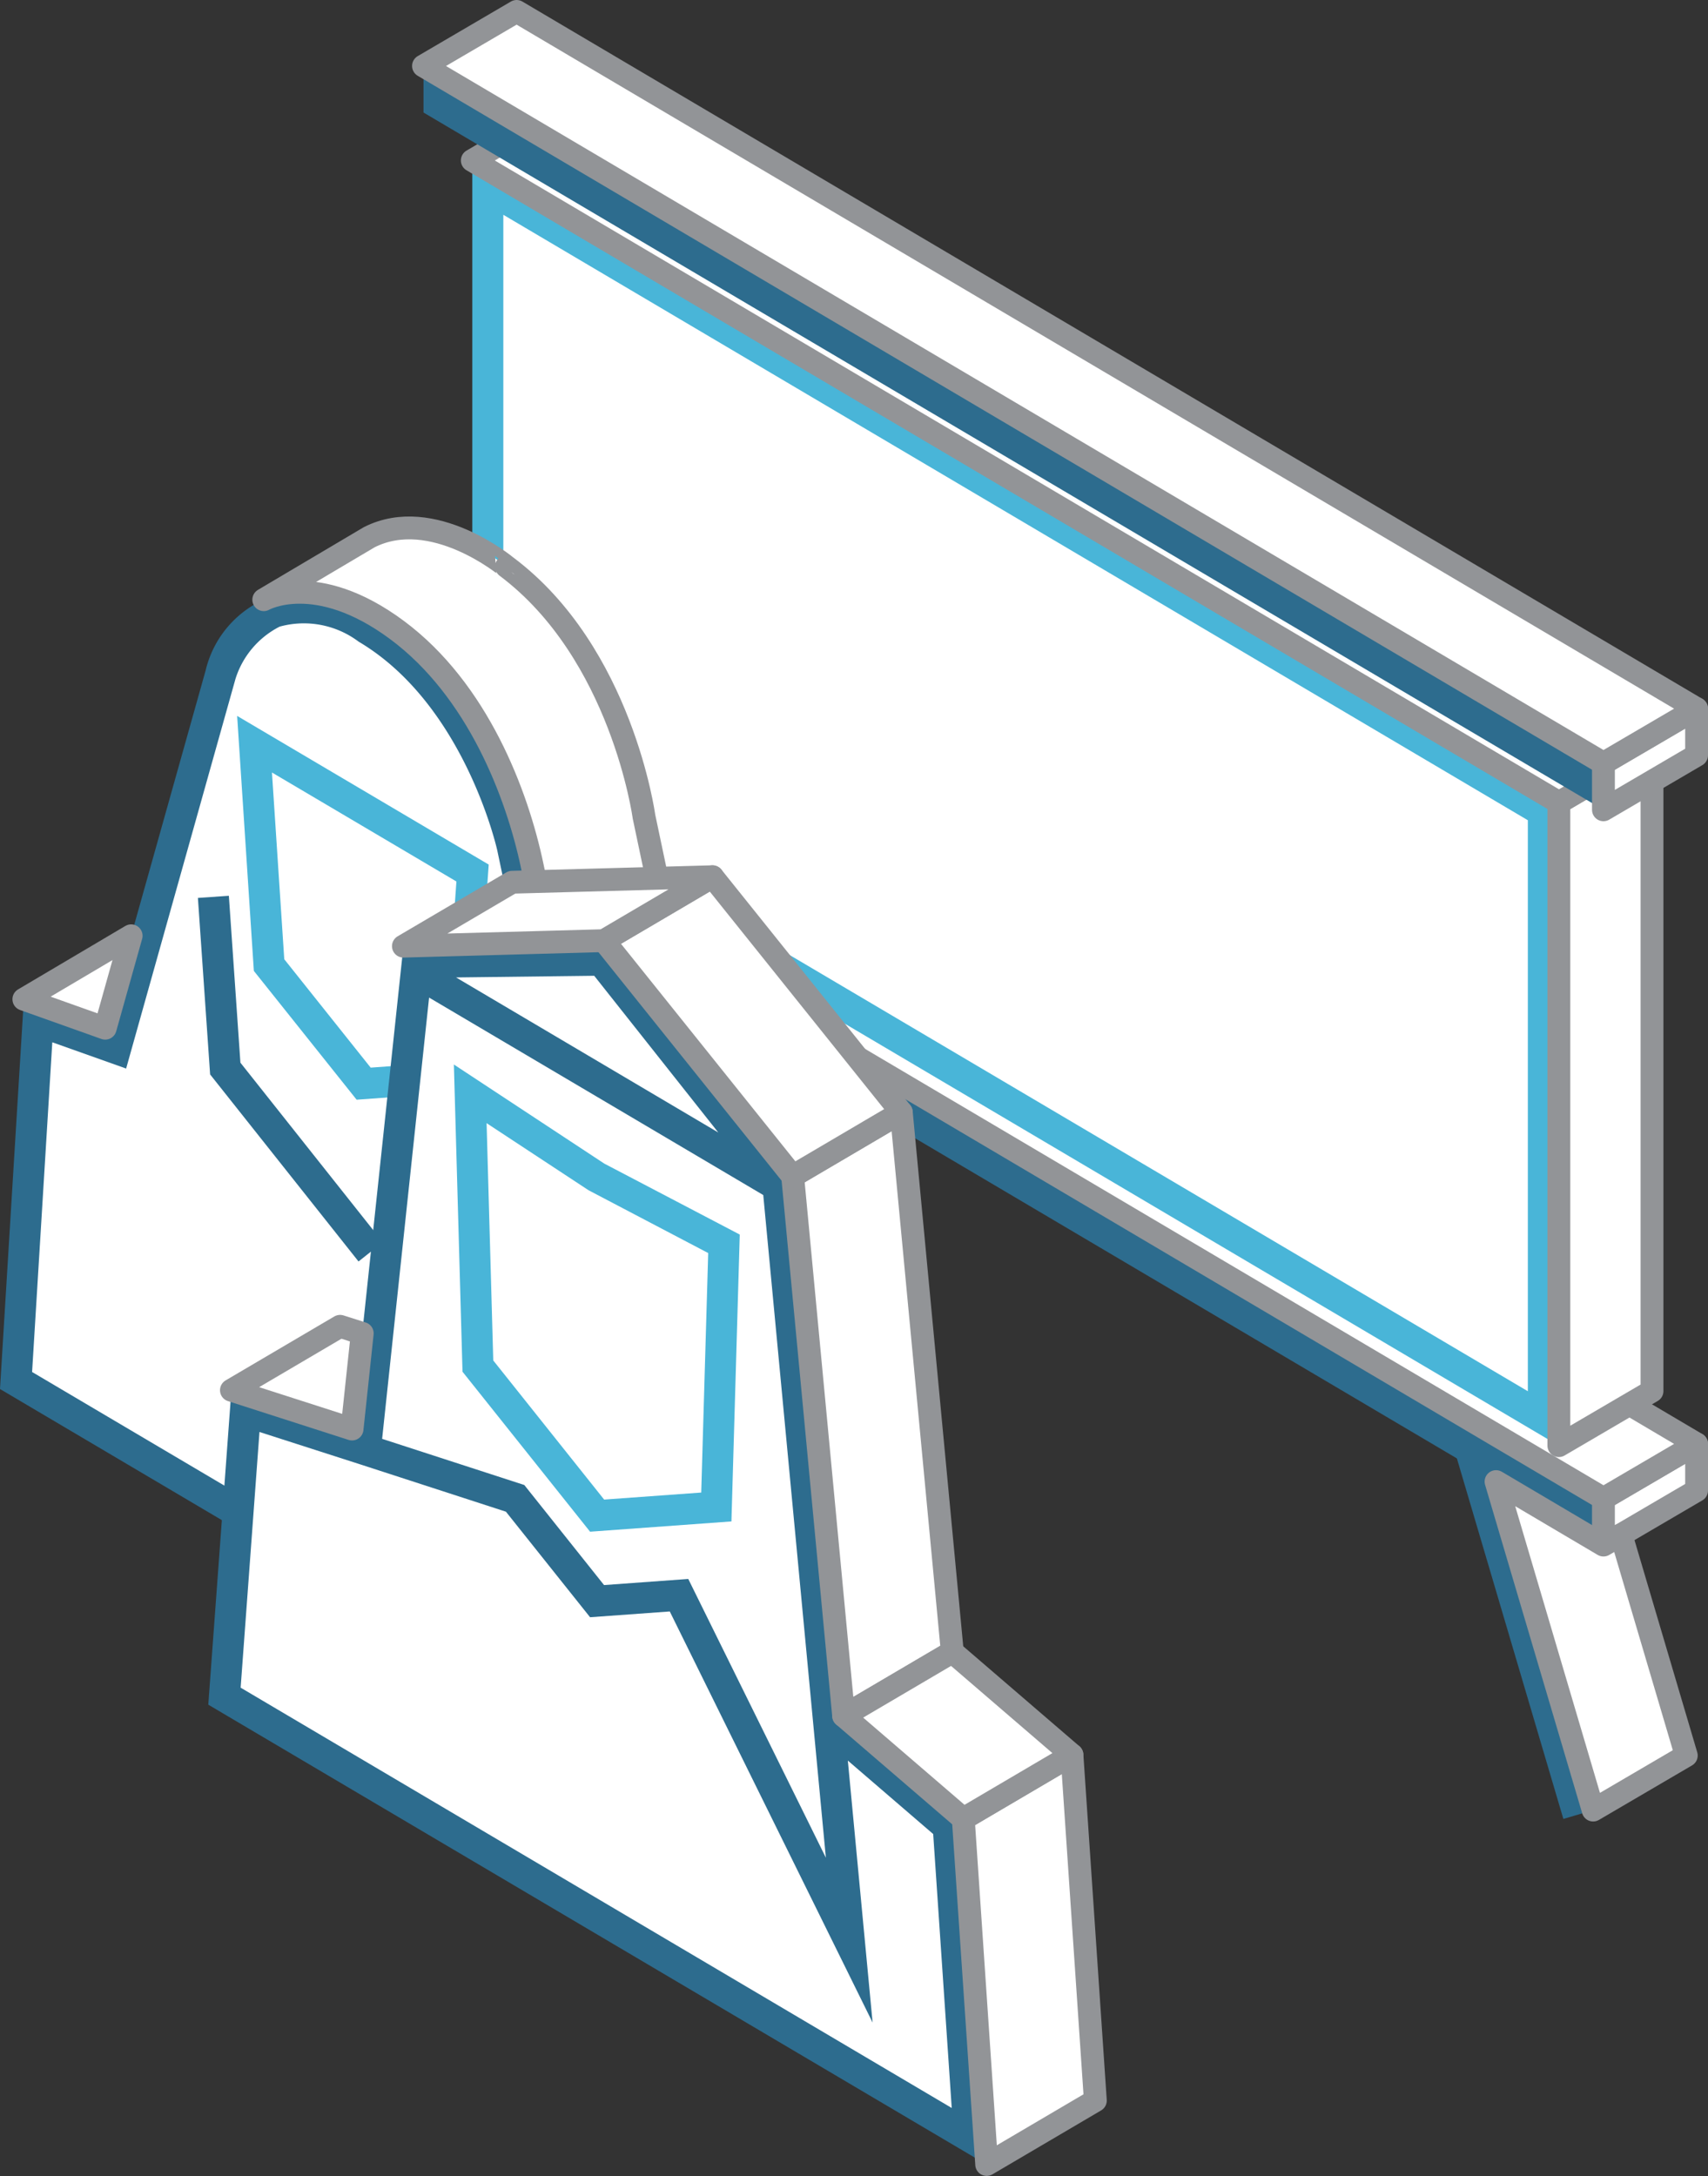 <svg xmlns="http://www.w3.org/2000/svg" width="74.818" height="95.318" viewBox="0 0 74.818 95.318">
  <rect x="0" y="0" width="74.818" height="95.318" fill="#333333" stroke="none"/>
  <g id="Training-services-icon" transform="translate(-81.548 -565.327)">
    <g id="Group_678" data-name="Group 678" transform="translate(81.548 565.827)">
      <g id="Group_669" data-name="Group 669" transform="translate(18.551)">
        <g id="Group_665" data-name="Group 665" transform="translate(0 32.207)">
          <g id="Group_664" data-name="Group 664" transform="translate(0 2.389)">
            <path id="Path_1429" data-name="Path 1429" d="M108.848,618.779l51.688,30.544v-2.04L108.848,616.74Z" transform="translate(-108.848 -616.74)" fill="#2d6c8e"/>
            <rect id="Rectangle_413" data-name="Rectangle 413" width="11.543" height="1.359" transform="matrix(0.407, -0.913, 0.913, 0.407, 0.483, 14.872)" fill="#2d6c8e"/>
            <rect id="Rectangle_414" data-name="Rectangle 414" width="1.359" height="16.708" transform="translate(45.199 28.557) rotate(-16.453)" fill="#2d6c8e"/>
          </g>
          <path id="Path_1430" data-name="Path 1430" d="M188.993,658.174l-4.08,2.389v2.04l4.08-2.389Z" transform="translate(-133.226 -627.63)" fill="#fff" stroke="#929497" stroke-linejoin="round" stroke-width="1"/>
          <path id="Path_1431" data-name="Path 1431" d="M112.928,613.224l-4.08,2.389,51.688,30.544,4.08-2.389Z" transform="translate(-108.848 -613.224)" fill="#fff" stroke="#929497" stroke-linejoin="round" stroke-width="1"/>
          <path id="Path_1432" data-name="Path 1432" d="M186.323,672.6l-4.08,2.389L177.989,660.6l4.706,2.781.769-.45Z" transform="translate(-131.007 -628.407)" fill="#fff" stroke="#929497" stroke-linejoin="round" stroke-width="1"/>
          <path id="Path_1433" data-name="Path 1433" d="M111.385,634.822l4.08-2.389,2.668-5.99-2.387-1.411Z" transform="translate(-109.661 -617.009)" fill="#a6a8ab"/>
        </g>
        <g id="Group_667" data-name="Group 667" transform="translate(2.138 4.139)">
          <g id="Group_666" data-name="Group 666" transform="translate(0 2.389)">
            <path id="Path_1434" data-name="Path 1434" d="M112.994,603.778,159.231,631.1V604.509l-46.237-27.323Z" transform="translate(-112.315 -575.995)" fill="#fff"/>
            <path id="Path_1435" data-name="Path 1435" d="M112.328,603.8l-.334-.2V575.433l47.262,27.929.334.2v28.171Zm1.025-25.986v25.014l44.878,26.519V604.335Z" transform="translate(-111.994 -575.433)" fill="#49b5d8"/>
          </g>
          <path id="Path_1436" data-name="Path 1436" d="M186.118,613.311l-4.08,2.389V643.87l4.08-2.389Z" transform="translate(-134.442 -585.184)" fill="#fff" stroke="#929497" stroke-linejoin="round" stroke-width="1"/>
          <path id="Path_1437" data-name="Path 1437" d="M116.074,571.918l-4.08,2.389,47.6,28.127,4.08-2.389Z" transform="translate(-111.994 -571.918)" fill="#fff" stroke="#929497" stroke-linejoin="round" stroke-width="1"/>
        </g>
        <g id="Group_668" data-name="Group 668">
          <path id="Path_1438" data-name="Path 1438" d="M108.848,571.383l51.688,30.544v-2.04l-51.688-30.544Z" transform="translate(-108.848 -566.954)" fill="#2d6c8e"/>
          <path id="Path_1439" data-name="Path 1439" d="M188.993,610.777l-4.08,2.389v2.04l4.08-2.389Z" transform="translate(-133.226 -580.233)" fill="#fff" stroke="#929497" stroke-linejoin="round" stroke-width="1"/>
          <path id="Path_1440" data-name="Path 1440" d="M112.928,565.827l-4.08,2.389,51.688,30.544,4.08-2.389Z" transform="translate(-108.848 -565.827)" fill="#fff" stroke="#929497" stroke-linejoin="round" stroke-width="1"/>
        </g>
      </g>
      <g id="Group_673" data-name="Group 673" transform="translate(0 22.61)">
        <path id="Path_1441" data-name="Path 1441" d="M89.6,616.957l3.565,1.269,4.4-15.676a4.567,4.567,0,0,1,7.391-2.428c5.148,3.042,6.65,9.746,6.712,10.034l4.544,21.566,3.444,2.845,1.055,18.466-32.155-19Z" transform="translate(-83.793 -599.101)" fill="#6d6e70"/>
        <g id="Group_672" data-name="Group 672" transform="translate(0 2.805)">
          <g id="Group_670" data-name="Group 670" transform="translate(0.703 0.682)">
            <path id="Path_1442" data-name="Path 1442" d="M102.92,628l-4.142-5.2-.633-9.674,9.55,5.643-.633,8.926Z" transform="translate(-87.571 -607.083)" fill="#fff"/>
            <path id="Path_1443" data-name="Path 1443" d="M113.283,656.249l-.965-16.9-3.4-2.808-4.593-21.8s-1.441-6.662-6.393-9.588-6.394,2.032-6.394,2.032l-4.593,16.369-3.4-1.209-.965,15.759Z" transform="translate(-82.583 -604.232)" fill="#fff"/>
            <path id="Path_1444" data-name="Path 1444" d="M96.3,620.905l.521,7.522,6.369,8.028" transform="translate(-86.981 -609.575)" fill="#fff"/>
          </g>
          <g id="Group_671" data-name="Group 671">
            <path id="Path_1445" data-name="Path 1445" d="M97.568,622.411l-.732-11.17,11.02,6.512-.7,9.932-5.086.368Zm8.873-3.917-8.08-4.774L98.9,621.9l3.785,4.748,3.2-.232Z" transform="translate(-86.448 -605.796)" fill="#49b5d8"/>
            <path id="Path_1446" data-name="Path 1446" d="M81.548,638.159l1.045-17.075,3.564,1.268,4.4-15.675a4.566,4.566,0,0,1,7.391-2.428c5.148,3.042,6.65,9.746,6.712,10.033l4.543,21.566,3.444,2.844L113.7,657.16Zm26.424-1.566-4.641-22.026c-.014-.064-1.432-6.4-6.075-9.147a3.99,3.99,0,0,0-3.458-.657,3.869,3.869,0,0,0-1.935,2.289l-4.79,17.069-3.234-1.15-.885,14.442L112.2,654.694l-.875-15.331Z" transform="translate(-81.548 -603.229)" fill="#2d6c8e"/>
            <path id="Path_1447" data-name="Path 1447" d="M101.342,638.856l1.064-.844-6.238-7.864-.506-7.311-1.356.094.535,7.732Z" transform="translate(-85.637 -609.513)" fill="#2d6c8e"/>
          </g>
        </g>
        <path id="Path_1448" data-name="Path 1448" d="M132.075,651.293l-4.76,2.8,1.054,18.466,4.76-2.8Z" transform="translate(-96.216 -615.827)" fill="#bbbdbf"/>
        <path id="Path_1449" data-name="Path 1449" d="M103.172,599.53l-4.621,2.737s2.285-1.307,5.832,1.325,5.268,7.2,5.927,10.332l4.342,20.609,4.76-2.805-4.207-19.965s-.97-7.159-6.023-10.946C109.182,600.817,105.951,598.124,103.172,599.53Z" transform="translate(-86.997 -599.108)" fill="#fff" stroke="#929497" stroke-linejoin="round" stroke-width="1"/>
        <path id="Path_1450" data-name="Path 1450" d="M125.691,652.756l4.76-2.8-3.445-2.845-4.76,2.8Z" transform="translate(-94.591 -614.486)" fill="#d0d2d3"/>
        <path id="Path_1451" data-name="Path 1451" d="M83.086,628.195l4.7-2.78-1.136,4.049Z" transform="translate(-82.041 -607.534)" fill="#fff" stroke="#929497" stroke-linejoin="round" stroke-width="1"/>
      </g>
      <g id="Group_677" data-name="Group 677" transform="translate(9.124 37.905)">
        <g id="Group_676" data-name="Group 676" transform="translate(0 2.805)">
          <g id="Group_674" data-name="Group 674" transform="translate(0.709 0.707)">
            <path id="Path_1452" data-name="Path 1452" d="M117.42,654.082l-5.223-6.551-.335-11.926,5.558,3.657,5.558,2.911-.335,11.53Z" transform="translate(-101.096 -629.607)" fill="#fff"/>
            <path id="Path_1453" data-name="Path 1453" d="M105.108,648.675l2.227-20.93,15.842,9.361,3.123,33.048-7.454-15.108-3.59.26-3.59-4.5Z" transform="translate(-98.931 -627.088)" fill="#fff"/>
            <path id="Path_1454" data-name="Path 1454" d="M122.466,669.727l5.258,4.524.919,13.57L96.018,668.543l.919-12.484,11.809,3.789" transform="translate(-96.018 -636.162)" fill="#fff"/>
            <path id="Path_1455" data-name="Path 1455" d="M108.349,627.421l7.933-.643,7.933,10.018Z" transform="translate(-99.97 -626.778)" fill="#fff"/>
          </g>
          <g id="Group_675" data-name="Group 675">
            <path id="Path_1456" data-name="Path 1456" d="M123.331,641.163l-5.934-3.108-6.589-4.341.378,13.457,5.588,7.008,6.192-.45Zm-1.383.81-.305,10.491-4.253.308-4.857-6.094-.292-10.395,4.468,2.94Z" transform="translate(-100.05 -628.294)" fill="#49b5d8"/>
            <path id="Path_1457" data-name="Path 1457" d="M94.975,659.2l.363.215,33.735,19.934L128.048,664.2l-5.242-4.509-2.076-21.968-.144-1.527-.014-.145-8.27-10.316-8.78.241-.05.475-.108,1.011-2.092,19.664-5.285-1.7Zm22.341-25.063-11.488-6.793,6.052-.073Zm1.969,2.739,2.743,29.028L116,653.693l-3.689.268-3.493-4.383-6.228-2.022,2.057-19.33ZM96.392,658.455l.825-11.2,4.435,1.426h0l6.361,2.066,3.686,4.623,3.491-.253,8.885,18.008-1.085-11.476,3.739,3.218.812,12Z" transform="translate(-94.975 -625.738)" fill="#2d6c8e"/>
          </g>
        </g>
        <path id="Path_1458" data-name="Path 1458" d="M148.406,678.219l-4.76,2.8,1.025,15.142,4.76-2.8Z" transform="translate(-110.574 -639.752)" fill="#fff" stroke="#929497" stroke-linejoin="round" stroke-width="1"/>
        <path id="Path_1459" data-name="Path 1459" d="M137.405,636.793l-4.76,2.8,2.234,23.64,4.76-2.8Z" transform="translate(-107.048 -626.476)" fill="#fff" stroke="#929497" stroke-linejoin="round" stroke-width="1"/>
        <path id="Path_1460" data-name="Path 1460" d="M140.693,671.583l-4.76,2.8,5.241,4.509,4.76-2.8Z" transform="translate(-108.102 -637.626)" fill="#fff" stroke="#929497" stroke-linejoin="round" stroke-width="1"/>
        <path id="Path_1461" data-name="Path 1461" d="M125.235,621.61l-4.76,2.8,8.27,10.317,4.76-2.8Z" transform="translate(-103.148 -621.61)" fill="#fff" stroke="#929497" stroke-linejoin="round" stroke-width="1"/>
        <path id="Path_1462" data-name="Path 1462" d="M112.314,621.851l-4.76,2.8,8.78-.241,4.76-2.8Z" transform="translate(-99.007 -621.61)" fill="#fff" stroke="#929497" stroke-linejoin="round" stroke-width="1"/>
        <path id="Path_1463" data-name="Path 1463" d="M101.226,650.591l-4.76,2.8,5.285,1.7.446-4.191Z" transform="translate(-95.453 -630.898)" fill="#fff" stroke="#929497" stroke-linejoin="round" stroke-width="1"/>
      </g>
    </g>
  </g>
</svg>
